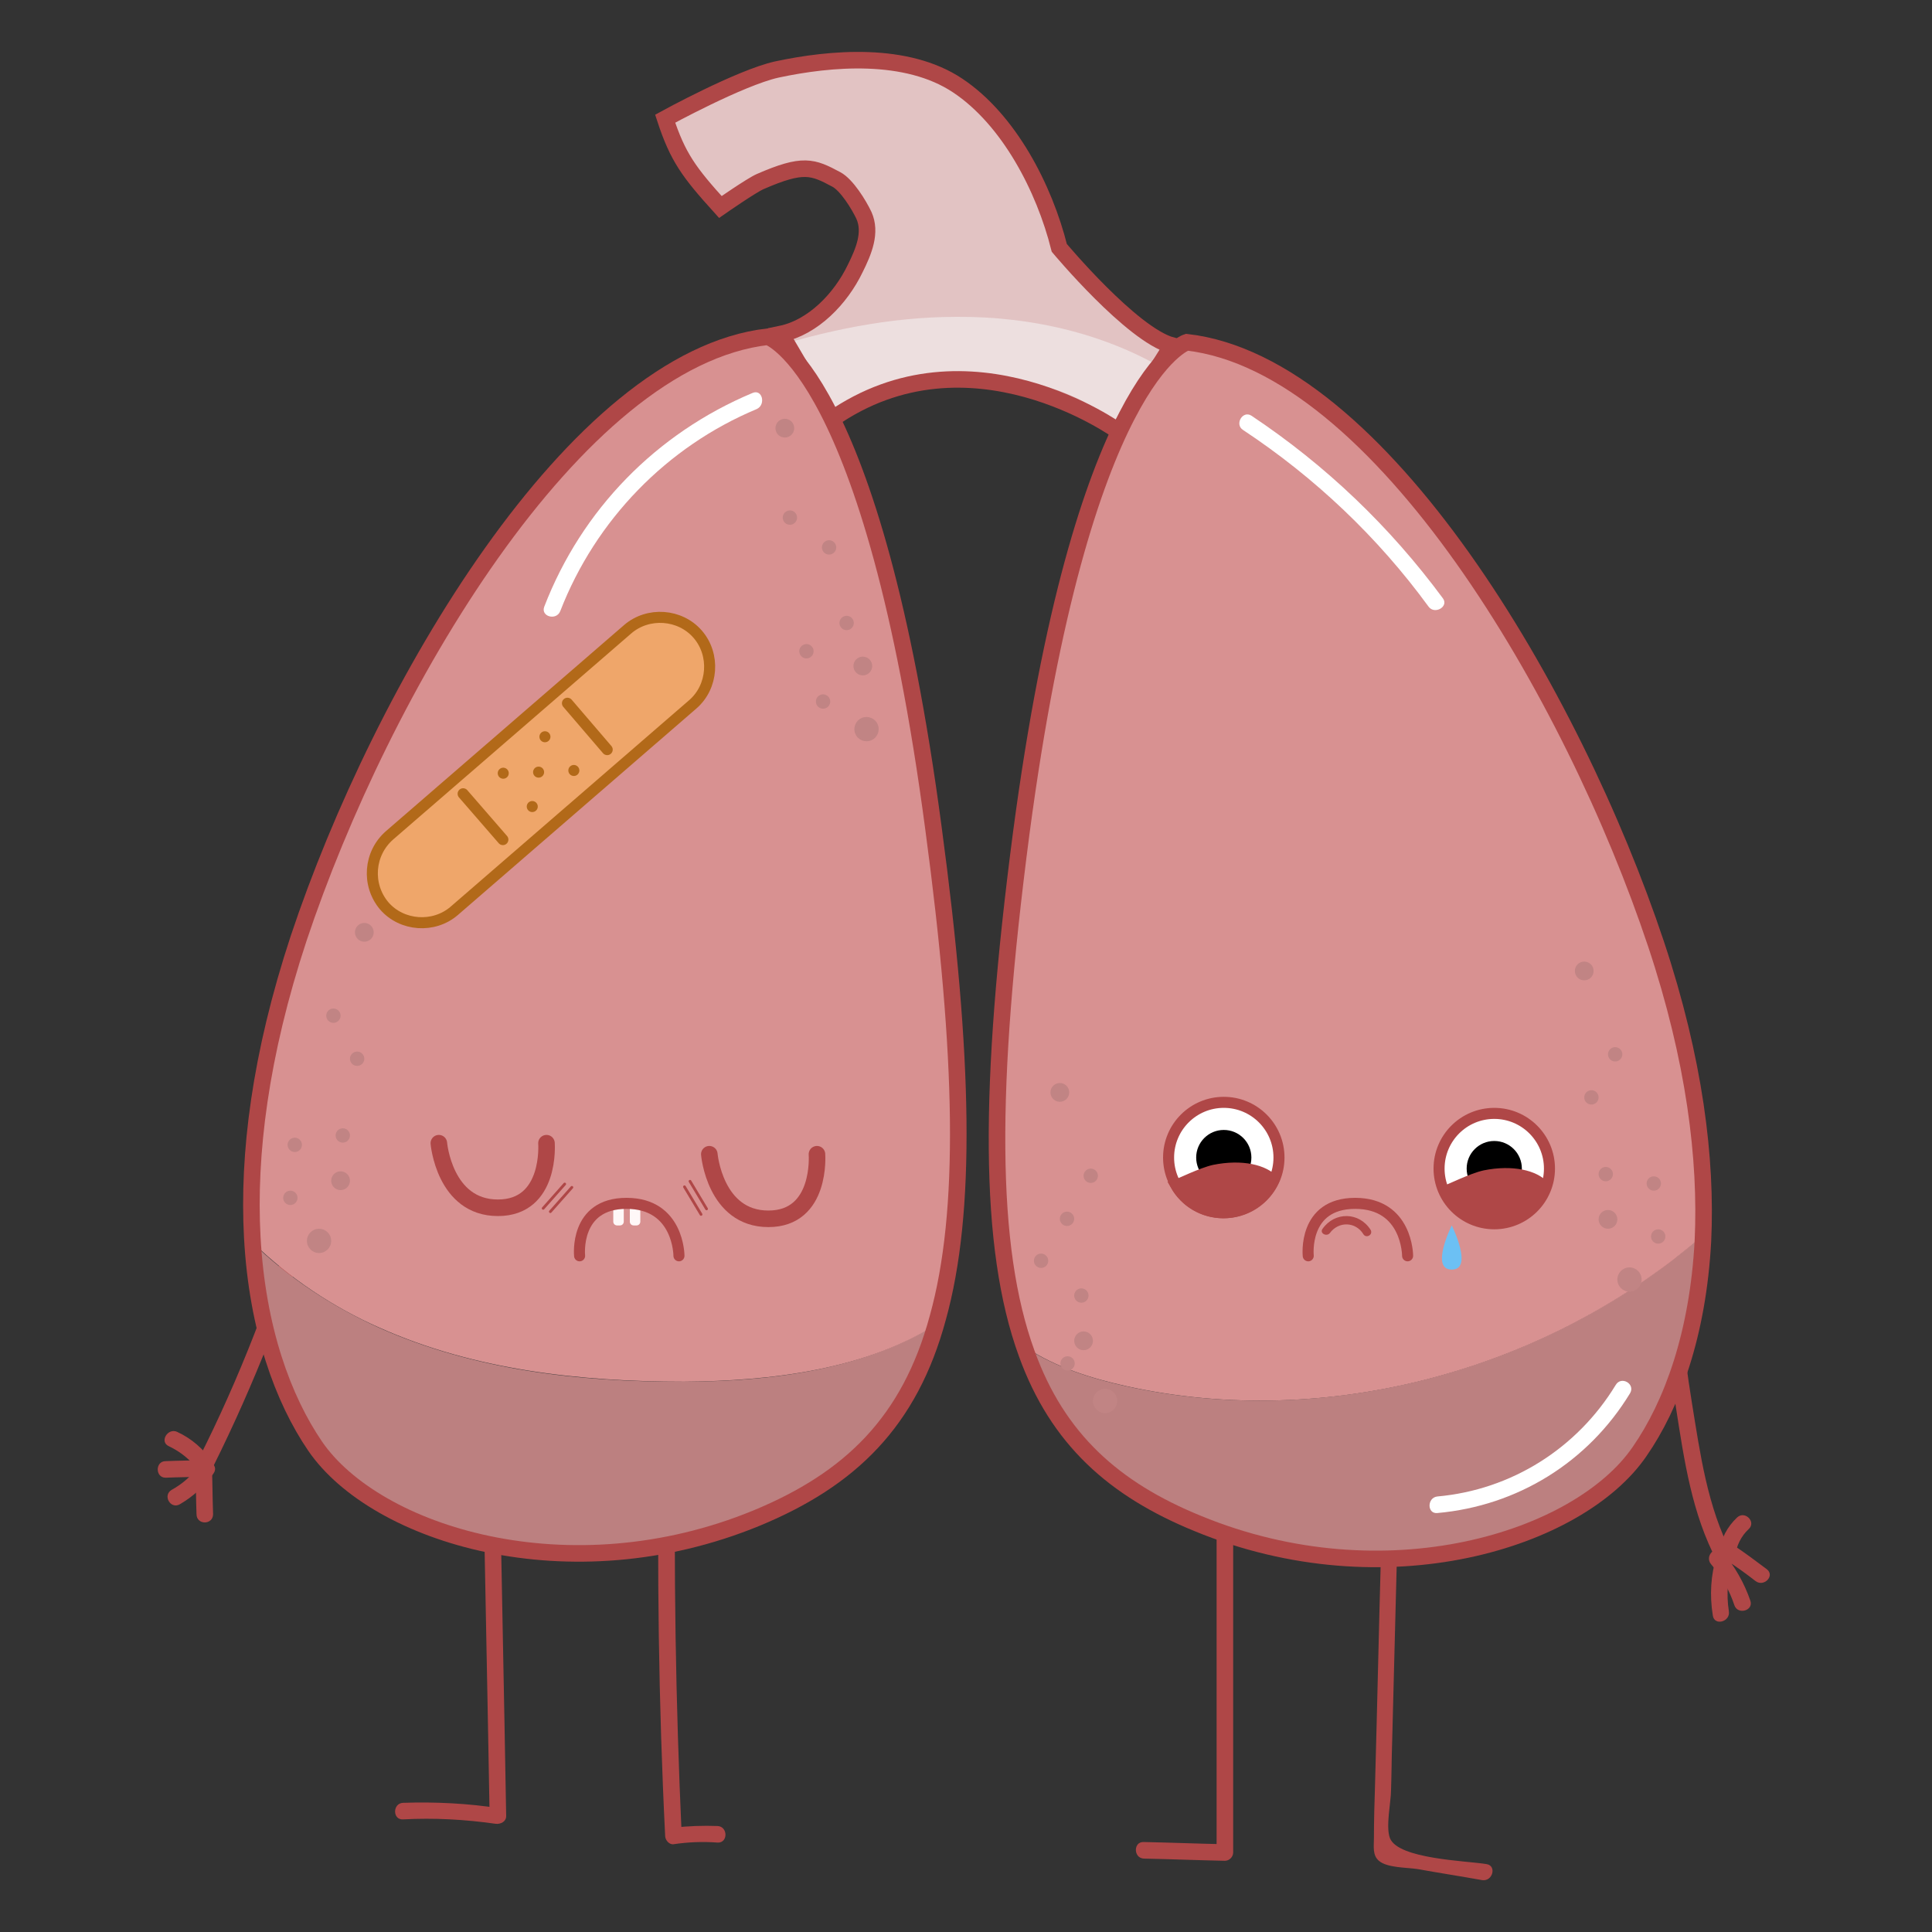 <?xml version="1.0" encoding="utf-8"?>
<!-- Generator: Adobe Illustrator 21.1.0, SVG Export Plug-In . SVG Version: 6.00 Build 0)  -->
<svg version="1.1" id="Layer_1" xmlns="http://www.w3.org/2000/svg" xmlns:xlink="http://www.w3.org/1999/xlink" x="0px" y="0px"
	 viewBox="0 0 350 350" enable-background="new 0 0 350 350" xml:space="preserve">
<rect x="0" y="0" width="350" height="350" fill="#333333" stroke="none"/>
<g>
	<g>
		<path fill="#E2C3C3" d="M141.5,60.5c5.8-1.2,10.2-6.8,13.4-11.8c1.8-2.9,3-6.6,1.6-9.7c-0.9-1.9-2.6-5-4.5-6
			c-4.3-2.3-9.5-1.2-14.3-0.1c-1.6,0.4-7.2,4.6-7.2,4.6c-5.7-6.3-7.7-9-10-16c0,0,13.5-7.6,20.2-8.9c0,0,23.5-3.3,32.8,2.9
			s15.7,18.6,18.4,29.4c0,0,13.1,15.7,20.4,17.7l-9.7,15.5c0,0-27-19.6-52-2.1L141.5,60.5z"/>
	</g>
	<g>
		<path fill="#EDDFDF" d="M173.3,57.4c-12.1,0-24,2.5-35.5,6.2L147,82c0,0,3-14,27-14s31,12,31,12l7.6-12.1
			C201.1,60.6,187.1,57.3,173.3,57.4z"/>
	</g>
	<path fill="none" stroke="#AF4747" stroke-width="3" stroke-linecap="round" stroke-miterlimit="10" d="M141.5,60.5
		c5.8-1.2,10.8-6.4,13.4-11.8c1.6-3.2,3-6.6,1.6-9.7c-0.9-1.9-3.1-5.5-5-6.5c-4.3-2.3-6-3-13.8,0.4c-1.6,0.7-7.2,4.6-7.2,4.6
		c-5.7-6.3-7.7-9-10-16c0,0,13.5-7.4,20.2-8.9c9.8-2.1,23.5-3.3,32.8,2.9s15.7,18.6,18.4,29.4c0,0,13.1,15.7,20.4,17.7l-9.7,15.5
		c0,0-27-19.6-52-2.1L141.5,60.5z"/>
</g>
<g>
	<g>
		<g>
			<path fill="#AF4747" d="M53,221.8c-4.8,15.5-10.8,30.6-18.3,45c-0.9,1.7,1.7,3.2,2.6,1.5c7.5-14.7,13.7-30,18.6-45.8
				C56.5,220.7,53.6,219.9,53,221.8L53,221.8z"/>
		</g>
	</g>
	<g>
		<g>
			<path fill="#AF4747" d="M38.6,274.3c-0.1-2.8-0.1-5.6-0.2-8.3c0-1.9-3-1.9-3,0c0.1,2.8,0.1,5.6,0.2,8.3
				C35.6,276.3,38.6,276.3,38.6,274.3L38.6,274.3z"/>
		</g>
	</g>
	<g>
		<g>
			<path fill="#AF4747" d="M36.9,264.5c-2.3,0.1-4.6,0.1-6.9,0.2c-1.9,0-1.9,3,0,3c2.3-0.1,4.6-0.1,6.9-0.2
				C38.8,267.4,38.8,264.4,36.9,264.5L36.9,264.5z"/>
		</g>
	</g>
	<g>
		<g>
			<path fill="#AF4747" d="M36.1,265.4c-1.3,1.9-3,3.4-5,4.5c-1.7,1-0.2,3.6,1.5,2.6c2.4-1.4,4.5-3.3,6.1-5.6
				C39.8,265.3,37.2,263.8,36.1,265.4L36.1,265.4z"/>
		</g>
	</g>
	<g>
		<g>
			<path fill="#AF4747" d="M38.5,264.9c-1.6-2.4-3.8-4.3-6.4-5.5c-1.7-0.8-3.3,1.8-1.5,2.6c2.1,1,4,2.5,5.3,4.4
				C37,268,39.6,266.5,38.5,264.9L38.5,264.9z"/>
		</g>
	</g>
</g>
<g>
	<g>
		<g>
			<path fill="#AF4747" d="M300.3,224.2c0.7,10.3,1.7,20.5,3.3,30.7c1.5,9.6,2.9,19.4,7.5,28c0.9,1.7,3.5,0.2,2.6-1.5
				c-4.4-8.4-5.7-18.1-7.2-27.3c-1.6-9.9-2.6-19.9-3.2-29.9C303.1,222.3,300.1,222.3,300.3,224.2L300.3,224.2z"/>
		</g>
	</g>
	<g>
		<g>
			<path fill="#AF4747" d="M314.3,281.9c0.3-1.9,1.1-3.6,2.5-4.9c1.4-1.3-0.7-3.4-2.1-2.1c-1.8,1.7-2.9,3.8-3.3,6.3
				c-0.1,0.8,0.2,1.6,1,1.8C313.1,283.2,314.2,282.7,314.3,281.9L314.3,281.9z"/>
		</g>
	</g>
	<g>
		<g>
			<path fill="#AF4747" d="M312.5,282.5c1.9,1.2,3.7,2.5,5.5,3.9c1.5,1.2,3.6-0.9,2.1-2.1c-2-1.5-4-3-6.1-4.4
				C312.4,278.9,310.9,281.4,312.5,282.5L312.5,282.5z"/>
		</g>
	</g>
	<g>
		<g>
			<path fill="#AF4747" d="M311,281.8c-1.1,3.6-1.3,7.2-0.7,10.9c0.3,1.9,3.2,1.1,2.9-0.8c-0.5-3.2-0.2-6.3,0.7-9.3
				C314.5,280.7,311.6,280,311,281.8L311,281.8z"/>
		</g>
	</g>
	<g>
		<g>
			<path fill="#AF4747" d="M310,283.4c1.9,2.2,3.3,4.7,4.2,7.4c0.6,1.8,3.5,1,2.9-0.8c-1.1-3.2-2.8-6.2-5-8.8
				C310.8,279.8,308.7,281.9,310,283.4L310,283.4z"/>
		</g>
	</g>
</g>
<g>
	<g>
		<path fill="#AF4747" d="M87.4,259.3c0.4,23.2,0.9,46.5,1.3,69.7c0.6-0.5,1.3-1,1.9-1.4c-5.8-0.9-11.7-1.2-17.6-1
			c-1.9,0.1-1.9,3.1,0,3c5.6-0.3,11.2,0,16.8,0.8c0.9,0.1,1.9-0.4,1.9-1.4c-0.4-23.2-0.9-46.5-1.3-69.7
			C90.4,257.4,87.4,257.4,87.4,259.3L87.4,259.3z"/>
	</g>
</g>
<g>
	<g>
		<path fill="#AF4747" d="M119.4,260c-0.4,24.2-0.1,48.4,1.1,72.6c0,0.7,0.7,1.6,1.5,1.5c2.7-0.4,5.3-0.5,8-0.3c1.9,0.1,1.9-2.9,0-3
			c-2.7-0.1-5.3,0-8,0.3c0.5,0.5,1,1,1.5,1.5c-1.1-24.2-1.5-48.4-1.1-72.6C122.4,258.1,119.4,258.1,119.4,260L119.4,260z"/>
	</g>
</g>
<g>
	<path fill="#BC8080" d="M68.6,240.5c-8.4-3.8-16.3-9-22.9-15.4c0.9,16.7,5.6,29.4,11.4,37.9c11,16,46,27,80,13
		c16.9-7,27.6-17.4,32.8-36.3c-13.1,8.4-30.2,10.6-46.1,10.6C105,250.4,85.8,248.2,68.6,240.5z"/>
	<path fill="#D89191" d="M169.2,151c-11-83-30-89-30-89c-35,4-70,64-85,109c-7.1,21.2-9.2,39.2-8.4,54.1
		c6.6,6.4,14.5,11.7,22.9,15.4c17.2,7.7,36.4,9.8,55.2,9.8c15.9-0.1,33.1-2.2,46.1-10.6C175.2,220.6,174.7,192.7,169.2,151z"/>
</g>
<g>
	<g>
		<path fill="#AF4747" d="M220.4,274.3c0,20.4,0,40.9,0,61.3c0.5-0.5,1-1,1.5-1.5c-4.9-0.1-9.8-0.3-14.7-0.4c-1.9-0.1-1.9,2.9,0,3
			c4.9,0.1,9.8,0.3,14.7,0.4c0.8,0,1.5-0.7,1.5-1.5c0-20.4,0-40.9,0-61.3C223.4,272.4,220.4,272.4,220.4,274.3L220.4,274.3z"/>
	</g>
</g>
<g>
	<g>
		<path fill="#AF4747" d="M250.2,280.6c-0.4,14.2-0.7,28.5-1.1,42.7c-0.1,3.2-0.2,6.5-0.2,9.7c0,1.4-0.3,3.1,0.9,4.1
			c1.5,1.3,5.1,1.2,7,1.5c3.9,0.7,7.8,1.3,11.7,2c1.9,0.3,2.7-2.6,0.8-2.9c-3.6-0.6-16-0.9-17.5-4.7c-0.8-2.1,0.2-6.6,0.2-8.7
			c0.1-2.9,0.1-5.8,0.2-8.7c0.3-11.6,0.6-23.3,0.9-34.9C253.2,278.7,250.2,278.7,250.2,280.6L250.2,280.6z"/>
	</g>
</g>
<g>
	<circle fill="#C18484" cx="53.4" cy="207.4" r="1.3"/>
	<circle fill="#C18484" cx="52.6" cy="217" r="1.3"/>
	<circle fill="#C18484" cx="62.1" cy="205.7" r="1.3"/>
	<circle fill="#C18484" cx="57.8" cy="224.8" r="2.2"/>
	<circle fill="#C18484" cx="61.7" cy="213.9" r="1.7"/>
	<circle fill="#C18484" cx="60.4" cy="184" r="1.3"/>
	<circle fill="#C18484" cx="64.7" cy="191.8" r="1.3"/>
	<circle fill="#C18484" cx="66" cy="168.9" r="1.7"/>
	<ellipse fill="#C18484" cx="55.6" cy="194.4" rx="0" ry="0.4"/>
</g>
<g>
	
		<ellipse transform="matrix(0.916 -0.401 0.401 0.916 -35.051 68.478)" fill="#C18484" cx="146.1" cy="118" rx="1.3" ry="1.3"/>
	
		<ellipse transform="matrix(0.916 -0.401 0.401 0.916 -38.438 70.454)" fill="#C18484" cx="149.1" cy="127.1" rx="1.3" ry="1.3"/>
	
		<ellipse transform="matrix(0.916 -0.401 0.401 0.916 -32.413 70.958)" fill="#C18484" cx="153.4" cy="112.9" rx="1.3" ry="1.3"/>
	
		<ellipse transform="matrix(0.916 -0.401 0.401 0.916 -39.806 74.043)" fill="#C18484" cx="157" cy="132.1" rx="2.2" ry="2.2"/>
	
		<ellipse transform="matrix(0.916 -0.401 0.401 0.916 -35.264 72.77)" fill="#C18484" cx="156.3" cy="120.7" rx="1.7" ry="1.7"/>
	
		<ellipse transform="matrix(0.916 -0.401 0.401 0.916 -25.593 65.231)" fill="#C18484" cx="143.1" cy="93.8" rx="1.3" ry="1.3"/>
	
		<ellipse transform="matrix(0.916 -0.401 0.401 0.916 -27.167 68.531)" fill="#C18484" cx="150.2" cy="99.2" rx="1.3" ry="1.3"/>
	
		<ellipse transform="matrix(0.916 -0.401 0.401 0.916 -19.192 63.507)" fill="#C18484" cx="142.2" cy="77.6" rx="1.7" ry="1.7"/>
	<ellipse fill="#C18484" cx="142.9" cy="105.2" rx="0" ry="0.4"/>
</g>
<g>
	<path fill="#BC8080" d="M203.9,251.1c-6.3-1.4-12.6-3.4-18-6.9c5.7,15.5,15.9,24.5,31,30.8c34,14,69,3,80-13
		c5.9-8.5,10.6-21.3,11.5-38.2C280.3,248.2,240.4,259.2,203.9,251.1z"/>
	<path fill="#D89191" d="M300,170c-15-45-50-105-85-109c0,0-19,6-30,89c-6.1,45.9-6,75,1,94.2c5.3,3.5,11.7,5.5,18,6.9
		c36.5,8.1,76.4-2.9,104.5-27.3C309.2,209,307,191,300,170z"/>
</g>
<g>
	<path fill="none" stroke="#AF4747" stroke-width="3" stroke-linecap="round" stroke-miterlimit="10" d="M169.9,238.7
		c-5.1,18.9-15.9,29.3-32.8,36.3c-34,14-69,3-80-13c-5.8-8.5-10.5-21.2-11.4-37.9c-0.8-14.9,1.4-32.9,8.4-54.1c15-45,50-105,85-109
		c0,0,19,6,30,89C174.7,191.7,175.2,219.6,169.9,238.7z"/>
</g>
<g>
	<path fill="none" stroke="#AF4747" stroke-width="3" stroke-linecap="round" stroke-miterlimit="10" d="M308.5,224.8
		c-0.9,16.9-5.6,29.7-11.5,38.2c-11,16-46,27-80,13c-15.2-6.2-25.4-15.3-31-30.8c-7-19.2-7-48.3-1-94.2c11-83,30-89,30-89
		c35,4,70,64,85,109C307,192,309.2,210,308.5,224.8z"/>
</g>
<path fill="#FFF8F8" d="M112.3,222h-0.5c-0.4,0-0.7-0.3-0.7-0.7v-2.5c0-0.4,0.3-0.7,0.7-0.7h0.5c0.4,0,0.7,0.3,0.7,0.7v2.5
	C113,221.7,112.7,222,112.3,222z"/>
<path fill="#FFF8F8" d="M115.3,222h-0.5c-0.4,0-0.7-0.3-0.7-0.7v-2.5c0-0.4,0.3-0.7,0.7-0.7h0.5c0.4,0,0.7,0.3,0.7,0.7v2.5
	C116,221.7,115.7,222,115.3,222z"/>
<g>
	<circle fill="#C18484" cx="299.6" cy="214.4" r="1.3"/>
	<circle fill="#C18484" cx="300.4" cy="224" r="1.3"/>
	<circle fill="#C18484" cx="290.9" cy="212.7" r="1.3"/>
	<circle fill="#C18484" cx="295.2" cy="231.8" r="2.2"/>
	<circle fill="#C18484" cx="291.3" cy="220.9" r="1.7"/>
	<circle fill="#C18484" cx="292.6" cy="191" r="1.3"/>
	<circle fill="#C18484" cx="288.3" cy="198.8" r="1.3"/>
	<circle fill="#C18484" cx="287" cy="175.9" r="1.7"/>
	<ellipse fill="#C18484" cx="297.4" cy="201.4" rx="0" ry="0.4"/>
</g>
<g>
	<circle fill="#C18484" cx="188.6" cy="228.4" r="1.3"/>
	<circle fill="#C18484" cx="193.4" cy="247" r="1.3"/>
	<circle fill="#C18484" cx="195.9" cy="234.7" r="1.3"/>
	<circle fill="#C18484" cx="200.2" cy="253.8" r="2.2"/>
	<circle fill="#C18484" cx="196.3" cy="242.9" r="1.7"/>
	<circle fill="#C18484" cx="197.6" cy="213" r="1.3"/>
	<circle fill="#C18484" cx="193.3" cy="220.8" r="1.3"/>
	<circle fill="#C18484" cx="192" cy="197.9" r="1.7"/>
	<ellipse fill="#C18484" cx="202.4" cy="223.4" rx="0" ry="0.4"/>
</g>
<g>
	<g>
		<path fill="#FFFFFF" d="M136.3,71.2c-17.4,7.3-30.9,21.1-37.7,38.7c-0.7,1.8,2.2,2.6,2.9,0.8c6.4-16.5,19.3-29.8,35.6-36.6
			C138.8,73.3,138.1,70.4,136.3,71.2L136.3,71.2z"/>
	</g>
</g>
<g>
	<g>
		<path fill="#FFFFFF" d="M225.2,77.9c13,8.6,24.4,19.4,33.6,32c1.1,1.5,3.7,0,2.6-1.5c-9.6-13-21.2-24.1-34.7-33.1
			C225.1,74.3,223.6,76.9,225.2,77.9L225.2,77.9z"/>
	</g>
</g>
<g>
	<g>
		<path fill="#FFFFFF" d="M260.4,274.1c14.5-1.3,27.3-9.2,34.9-21.7c1-1.7-1.6-3.2-2.6-1.5c-7,11.5-18.9,19-32.3,20.2
			C258.5,271.3,258.5,274.3,260.4,274.1L260.4,274.1z"/>
	</g>
</g>
<g>
	<path fill="none" stroke="#AF4747" stroke-width="2" stroke-linecap="round" stroke-miterlimit="10" d="M255,227.5
		c0,0,0-9.5-9.5-9.5s-8.5,9.5-8.5,9.5"/>
	<path fill="none" stroke="#AF4747" stroke-width="2" stroke-linecap="round" stroke-miterlimit="10" d="M123,227.5
		c0,0,0-9.5-9.5-9.5s-8.5,9.5-8.5,9.5"/>
	<g>
		<circle fill="#FFFFFF" stroke="#AF4747" stroke-miterlimit="10" cx="221.7" cy="209.7" r="10"/>
		<circle cx="221.7" cy="209.7" r="5"/>
		<circle fill="none" stroke="#AF4747" stroke-width="2" stroke-miterlimit="10" cx="221.7" cy="209.7" r="10"/>
	</g>
	<g>
		<circle fill="#FFFFFF" stroke="#AF4747" stroke-miterlimit="10" cx="270.7" cy="211.7" r="10"/>
		<circle cx="270.7" cy="211.7" r="5"/>
		<g>
			<path fill="#EFEFEF" d="M273.2,217.9c-3.1-0.1-6.2-0.4-9-1.7c-1.2-0.6-2.4-1.3-3.4-2.3c1.1,4.4,5,7.7,9.7,7.7
				c3.4,0,6.4-1.7,8.2-4.3c-0.1,0-0.2,0.1-0.3,0.1C276.7,217.8,274.9,217.9,273.2,217.9z"/>
		</g>
		<circle fill="none" stroke="#AF4747" stroke-width="2" stroke-miterlimit="10" cx="270.7" cy="211.7" r="10"/>
	</g>
	<g>
		<path fill="#AF4747" stroke="#AF4747" stroke-width="2" stroke-miterlimit="10" d="M213,214.7c1.7,3,4.9,5,8.6,5
			c4,0,7.5-2.4,9.1-5.8C229,212,225,211,220,212C217.7,212.5,213.7,214.5,213,214.7z"/>
	</g>
	<g>
		<path fill="#AF4747" stroke="#AF4747" stroke-width="2" stroke-miterlimit="10" d="M262,215.7c1.7,3,4.9,5,8.6,5
			c4,0,7.5-2.4,9.1-5.8C278,213,274,212,269,213C266.7,213.5,262.7,215.5,262,215.7z"/>
	</g>
</g>
<path fill="#6CC0F4" d="M263,222c0,0-4,8,0,8S263,222,263,222z"/>
<path fill="none" stroke="#AF4747" stroke-width="3" stroke-linecap="round" stroke-miterlimit="10" d="M79.5,207.1
	c0,0,1,11.7,10.7,11.7s8.8-11.7,8.8-11.7"/>
<path fill="none" stroke="#AF4747" stroke-width="3" stroke-linecap="round" stroke-miterlimit="10" d="M128.5,209.1
	c0,0,1,11.7,10.7,11.7s8.8-11.7,8.8-11.7"/>
<line fill="none" stroke="#AF4747" stroke-width="0.5" stroke-linecap="round" stroke-miterlimit="10" x1="124" y1="215" x2="127" y2="220"/>
<line fill="none" stroke="#AF4747" stroke-width="0.5" stroke-linecap="round" stroke-miterlimit="10" x1="125" y1="214" x2="128" y2="219"/>
<line fill="none" stroke="#AF4747" stroke-width="0.5" stroke-linecap="round" stroke-miterlimit="10" x1="99.7" y1="219.5" x2="103.6" y2="215.1"/>
<line fill="none" stroke="#AF4747" stroke-width="0.5" stroke-linecap="round" stroke-miterlimit="10" x1="98.4" y1="218.9" x2="102.3" y2="214.5"/>
<g>
	<g>
		<path fill="#AF4747" d="M240.9,223.4c1.6-2.2,4.7-2.1,6.1,0.2c0.5,0.8,1.8,0.1,1.3-0.8c-2.1-3.3-6.5-3.3-8.7-0.2
			C239,223.4,240.3,224.1,240.9,223.4L240.9,223.4z"/>
	</g>
</g>
<g id="plaster_3_">
	<path fill="#EFA66A" stroke="#B26919" stroke-width="2" stroke-linecap="round" stroke-miterlimit="10" d="M70.6,151.3l43.1-37.3
		c3.7-3.2,9.5-2.8,12.7,0.9l0,0c3.2,3.7,2.8,9.5-0.9,12.7L82.3,165c-3.7,3.2-9.5,2.8-12.7-0.9l0,0C66.4,160.3,66.8,154.6,70.6,151.3
		z"/>
	
		<line fill="#EFA66A" stroke="#B26919" stroke-width="2" stroke-linecap="round" stroke-miterlimit="10" x1="91.1" y1="152.1" x2="83.9" y2="143.8"/>
	
		<line fill="#EFA66A" stroke="#B26919" stroke-width="2" stroke-linecap="round" stroke-miterlimit="10" x1="110" y1="135.8" x2="102.8" y2="127.4"/>
	<ellipse transform="matrix(0.756 -0.654 0.654 0.756 -65.965 102.057)" fill="#B26919" cx="104" cy="139.6" rx="1" ry="1"/>
	<ellipse transform="matrix(0.23 -0.973 0.973 0.23 -67.927 206.405)" fill="#B26919" cx="96.5" cy="146.1" rx="1" ry="1"/>
	<ellipse transform="matrix(0.23 -0.973 0.973 0.23 -60.902 202.69)" fill="#B26919" cx="97.6" cy="139.8" rx="1" ry="1"/>
	<ellipse transform="matrix(0.756 -0.654 0.654 0.756 -63.282 97.159)" fill="#B26919" cx="98.8" cy="133.5" rx="1" ry="1"/>
	<ellipse transform="matrix(0.756 -0.654 0.654 0.756 -69.405 93.805)" fill="#B26919" cx="91.2" cy="140.1" rx="1" ry="1"/>
</g>
</svg>
